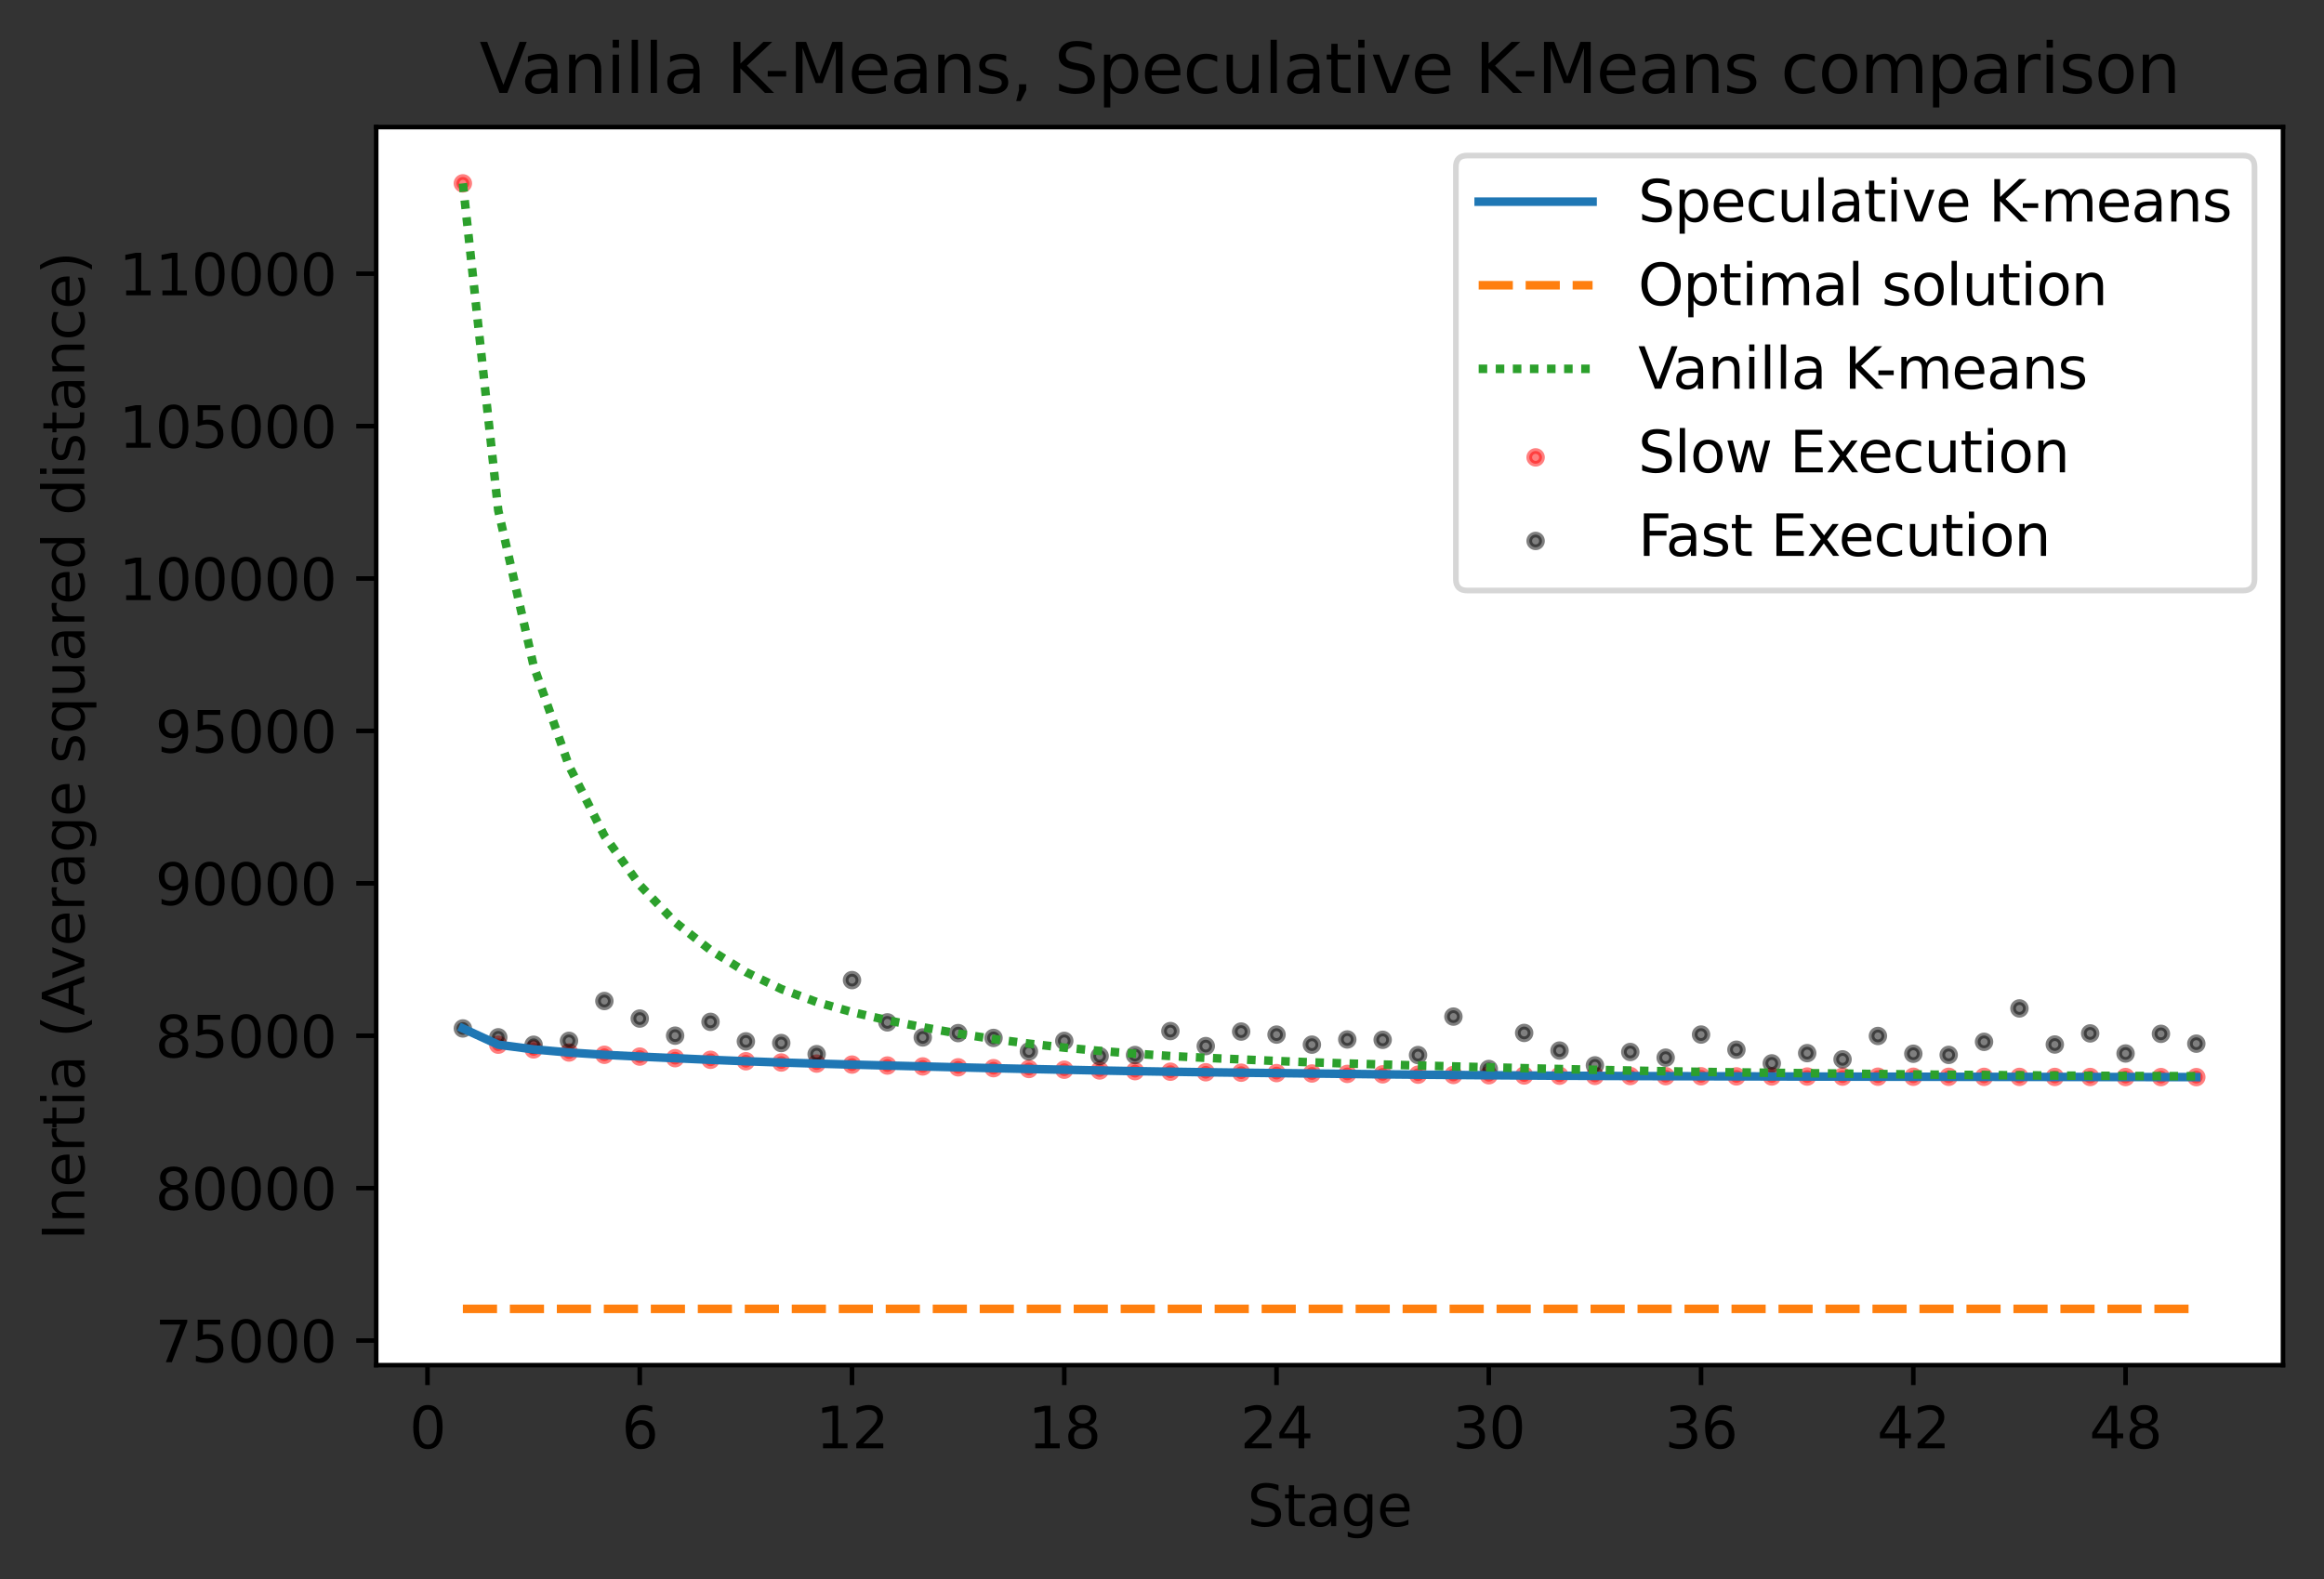 <?xml version="1.0" encoding="utf-8" standalone="no"?>
<!DOCTYPE svg PUBLIC "-//W3C//DTD SVG 1.1//EN"
  "http://www.w3.org/Graphics/SVG/1.1/DTD/svg11.dtd">
<svg xmlns:xlink="http://www.w3.org/1999/xlink" width="408.053pt" height="277.314pt" viewBox="0 0 408.053 277.314" xmlns="http://www.w3.org/2000/svg" version="1.1">
 <rect x="0" y="0" width="408.053" height="277.314" fill="#333333" stroke="none"/>
 <defs>
  <style type="text/css">*{stroke-linejoin: round; stroke-linecap: butt}</style>
 </defs>
 <g id="figure_1">
  <g id="patch_1">
   <path d="M 0 277.314 
L 408.053 277.314 
L 408.053 0 
L 0 0 
L 0 277.314 
z
" style="fill: none"/>
  </g>
  <g id="axes_1">
   <g id="patch_2">
    <path d="M 66.053 239.758 
L 400.853 239.758 
L 400.853 22.318 
L 66.053 22.318 
z
" style="fill: #ffffff"/>
   </g>
   <g id="PathCollection_1">
    <defs>
     <path id="maca2a55964" d="M 0 1.118 
C 0.297 1.118 0.581 1 0.791 0.791 
C 1 0.581 1.118 0.297 1.118 0 
C 1.118 -0.297 1 -0.581 0.791 -0.791 
C 0.581 -1 0.297 -1.118 0 -1.118 
C -0.297 -1.118 -0.581 -1 -0.791 -0.791 
C -1 -0.581 -1.118 -0.297 -1.118 0 
C -1.118 0.297 -1 0.581 -0.791 0.791 
C -0.581 1 -0.297 1.118 0 1.118 
z
" style="stroke: #ff0000; stroke-opacity: 0.5"/>
    </defs>
    <g clip-path="url(#p27641b1251)">
     <use xlink:href="#maca2a55964" x="81.271" y="32.202" style="fill: #ff0000; fill-opacity: 0.5; stroke: #ff0000; stroke-opacity: 0.5"/>
     <use xlink:href="#maca2a55964" x="87.483" y="183.476" style="fill: #ff0000; fill-opacity: 0.5; stroke: #ff0000; stroke-opacity: 0.5"/>
     <use xlink:href="#maca2a55964" x="93.694" y="184.298" style="fill: #ff0000; fill-opacity: 0.5; stroke: #ff0000; stroke-opacity: 0.5"/>
     <use xlink:href="#maca2a55964" x="99.906" y="184.845" style="fill: #ff0000; fill-opacity: 0.5; stroke: #ff0000; stroke-opacity: 0.5"/>
     <use xlink:href="#maca2a55964" x="106.117" y="185.25" style="fill: #ff0000; fill-opacity: 0.5; stroke: #ff0000; stroke-opacity: 0.5"/>
     <use xlink:href="#maca2a55964" x="112.329" y="185.566" style="fill: #ff0000; fill-opacity: 0.5; stroke: #ff0000; stroke-opacity: 0.5"/>
     <use xlink:href="#maca2a55964" x="118.54" y="185.845" style="fill: #ff0000; fill-opacity: 0.5; stroke: #ff0000; stroke-opacity: 0.5"/>
     <use xlink:href="#maca2a55964" x="124.752" y="186.128" style="fill: #ff0000; fill-opacity: 0.5; stroke: #ff0000; stroke-opacity: 0.5"/>
     <use xlink:href="#maca2a55964" x="130.963" y="186.381" style="fill: #ff0000; fill-opacity: 0.5; stroke: #ff0000; stroke-opacity: 0.5"/>
     <use xlink:href="#maca2a55964" x="137.175" y="186.602" style="fill: #ff0000; fill-opacity: 0.5; stroke: #ff0000; stroke-opacity: 0.5"/>
     <use xlink:href="#maca2a55964" x="143.386" y="186.793" style="fill: #ff0000; fill-opacity: 0.5; stroke: #ff0000; stroke-opacity: 0.5"/>
     <use xlink:href="#maca2a55964" x="149.598" y="186.969" style="fill: #ff0000; fill-opacity: 0.5; stroke: #ff0000; stroke-opacity: 0.5"/>
     <use xlink:href="#maca2a55964" x="155.809" y="187.133" style="fill: #ff0000; fill-opacity: 0.5; stroke: #ff0000; stroke-opacity: 0.5"/>
     <use xlink:href="#maca2a55964" x="162.021" y="187.292" style="fill: #ff0000; fill-opacity: 0.5; stroke: #ff0000; stroke-opacity: 0.5"/>
     <use xlink:href="#maca2a55964" x="168.232" y="187.448" style="fill: #ff0000; fill-opacity: 0.5; stroke: #ff0000; stroke-opacity: 0.5"/>
     <use xlink:href="#maca2a55964" x="174.444" y="187.599" style="fill: #ff0000; fill-opacity: 0.5; stroke: #ff0000; stroke-opacity: 0.5"/>
     <use xlink:href="#maca2a55964" x="180.655" y="187.741" style="fill: #ff0000; fill-opacity: 0.5; stroke: #ff0000; stroke-opacity: 0.5"/>
     <use xlink:href="#maca2a55964" x="186.867" y="187.871" style="fill: #ff0000; fill-opacity: 0.5; stroke: #ff0000; stroke-opacity: 0.5"/>
     <use xlink:href="#maca2a55964" x="193.078" y="188.004" style="fill: #ff0000; fill-opacity: 0.5; stroke: #ff0000; stroke-opacity: 0.5"/>
     <use xlink:href="#maca2a55964" x="199.29" y="188.121" style="fill: #ff0000; fill-opacity: 0.5; stroke: #ff0000; stroke-opacity: 0.5"/>
     <use xlink:href="#maca2a55964" x="205.501" y="188.22" style="fill: #ff0000; fill-opacity: 0.5; stroke: #ff0000; stroke-opacity: 0.5"/>
     <use xlink:href="#maca2a55964" x="211.713" y="188.315" style="fill: #ff0000; fill-opacity: 0.5; stroke: #ff0000; stroke-opacity: 0.5"/>
     <use xlink:href="#maca2a55964" x="217.924" y="188.391" style="fill: #ff0000; fill-opacity: 0.5; stroke: #ff0000; stroke-opacity: 0.5"/>
     <use xlink:href="#maca2a55964" x="224.136" y="188.462" style="fill: #ff0000; fill-opacity: 0.5; stroke: #ff0000; stroke-opacity: 0.5"/>
     <use xlink:href="#maca2a55964" x="230.347" y="188.532" style="fill: #ff0000; fill-opacity: 0.5; stroke: #ff0000; stroke-opacity: 0.5"/>
     <use xlink:href="#maca2a55964" x="236.559" y="188.605" style="fill: #ff0000; fill-opacity: 0.5; stroke: #ff0000; stroke-opacity: 0.5"/>
     <use xlink:href="#maca2a55964" x="242.77" y="188.679" style="fill: #ff0000; fill-opacity: 0.5; stroke: #ff0000; stroke-opacity: 0.5"/>
     <use xlink:href="#maca2a55964" x="248.982" y="188.74" style="fill: #ff0000; fill-opacity: 0.5; stroke: #ff0000; stroke-opacity: 0.5"/>
     <use xlink:href="#maca2a55964" x="255.193" y="188.793" style="fill: #ff0000; fill-opacity: 0.5; stroke: #ff0000; stroke-opacity: 0.5"/>
     <use xlink:href="#maca2a55964" x="261.405" y="188.84" style="fill: #ff0000; fill-opacity: 0.5; stroke: #ff0000; stroke-opacity: 0.5"/>
     <use xlink:href="#maca2a55964" x="267.616" y="188.881" style="fill: #ff0000; fill-opacity: 0.5; stroke: #ff0000; stroke-opacity: 0.5"/>
     <use xlink:href="#maca2a55964" x="273.828" y="188.924" style="fill: #ff0000; fill-opacity: 0.5; stroke: #ff0000; stroke-opacity: 0.5"/>
     <use xlink:href="#maca2a55964" x="280.039" y="188.955" style="fill: #ff0000; fill-opacity: 0.5; stroke: #ff0000; stroke-opacity: 0.5"/>
     <use xlink:href="#maca2a55964" x="286.251" y="188.981" style="fill: #ff0000; fill-opacity: 0.5; stroke: #ff0000; stroke-opacity: 0.5"/>
     <use xlink:href="#maca2a55964" x="292.462" y="189.003" style="fill: #ff0000; fill-opacity: 0.5; stroke: #ff0000; stroke-opacity: 0.5"/>
     <use xlink:href="#maca2a55964" x="298.674" y="189.021" style="fill: #ff0000; fill-opacity: 0.5; stroke: #ff0000; stroke-opacity: 0.5"/>
     <use xlink:href="#maca2a55964" x="304.885" y="189.039" style="fill: #ff0000; fill-opacity: 0.5; stroke: #ff0000; stroke-opacity: 0.5"/>
     <use xlink:href="#maca2a55964" x="311.097" y="189.054" style="fill: #ff0000; fill-opacity: 0.5; stroke: #ff0000; stroke-opacity: 0.5"/>
     <use xlink:href="#maca2a55964" x="317.308" y="189.068" style="fill: #ff0000; fill-opacity: 0.5; stroke: #ff0000; stroke-opacity: 0.5"/>
     <use xlink:href="#maca2a55964" x="323.52" y="189.082" style="fill: #ff0000; fill-opacity: 0.5; stroke: #ff0000; stroke-opacity: 0.5"/>
     <use xlink:href="#maca2a55964" x="329.731" y="189.096" style="fill: #ff0000; fill-opacity: 0.5; stroke: #ff0000; stroke-opacity: 0.5"/>
     <use xlink:href="#maca2a55964" x="335.943" y="189.106" style="fill: #ff0000; fill-opacity: 0.5; stroke: #ff0000; stroke-opacity: 0.5"/>
     <use xlink:href="#maca2a55964" x="342.154" y="189.115" style="fill: #ff0000; fill-opacity: 0.5; stroke: #ff0000; stroke-opacity: 0.5"/>
     <use xlink:href="#maca2a55964" x="348.366" y="189.123" style="fill: #ff0000; fill-opacity: 0.5; stroke: #ff0000; stroke-opacity: 0.5"/>
     <use xlink:href="#maca2a55964" x="354.577" y="189.131" style="fill: #ff0000; fill-opacity: 0.5; stroke: #ff0000; stroke-opacity: 0.5"/>
     <use xlink:href="#maca2a55964" x="360.789" y="189.138" style="fill: #ff0000; fill-opacity: 0.5; stroke: #ff0000; stroke-opacity: 0.5"/>
     <use xlink:href="#maca2a55964" x="367" y="189.146" style="fill: #ff0000; fill-opacity: 0.5; stroke: #ff0000; stroke-opacity: 0.5"/>
     <use xlink:href="#maca2a55964" x="373.212" y="189.153" style="fill: #ff0000; fill-opacity: 0.5; stroke: #ff0000; stroke-opacity: 0.5"/>
     <use xlink:href="#maca2a55964" x="379.423" y="189.162" style="fill: #ff0000; fill-opacity: 0.5; stroke: #ff0000; stroke-opacity: 0.5"/>
     <use xlink:href="#maca2a55964" x="385.635" y="189.169" style="fill: #ff0000; fill-opacity: 0.5; stroke: #ff0000; stroke-opacity: 0.5"/>
    </g>
   </g>
   <g id="PathCollection_2">
    <defs>
     <path id="m8afeeca1bf" d="M 0 1.118 
C 0.297 1.118 0.581 1 0.791 0.791 
C 1 0.581 1.118 0.297 1.118 0 
C 1.118 -0.297 1 -0.581 0.791 -0.791 
C 0.581 -1 0.297 -1.118 0 -1.118 
C -0.297 -1.118 -0.581 -1 -0.791 -0.791 
C -1 -0.581 -1.118 -0.297 -1.118 0 
C -1.118 0.297 -1 0.581 -0.791 0.791 
C -0.581 1 -0.297 1.118 0 1.118 
z
" style="stroke: #000000; stroke-opacity: 0.5"/>
    </defs>
    <g clip-path="url(#p27641b1251)">
     <use xlink:href="#m8afeeca1bf" x="81.271" y="180.621" style="fill-opacity: 0.5; stroke: #000000; stroke-opacity: 0.5"/>
     <use xlink:href="#m8afeeca1bf" x="87.483" y="182.177" style="fill-opacity: 0.5; stroke: #000000; stroke-opacity: 0.5"/>
     <use xlink:href="#m8afeeca1bf" x="93.694" y="183.488" style="fill-opacity: 0.5; stroke: #000000; stroke-opacity: 0.5"/>
     <use xlink:href="#m8afeeca1bf" x="99.906" y="182.801" style="fill-opacity: 0.5; stroke: #000000; stroke-opacity: 0.5"/>
     <use xlink:href="#m8afeeca1bf" x="106.117" y="175.804" style="fill-opacity: 0.5; stroke: #000000; stroke-opacity: 0.5"/>
     <use xlink:href="#m8afeeca1bf" x="112.329" y="178.887" style="fill-opacity: 0.5; stroke: #000000; stroke-opacity: 0.5"/>
     <use xlink:href="#m8afeeca1bf" x="118.54" y="181.887" style="fill-opacity: 0.5; stroke: #000000; stroke-opacity: 0.5"/>
     <use xlink:href="#m8afeeca1bf" x="124.752" y="179.464" style="fill-opacity: 0.5; stroke: #000000; stroke-opacity: 0.5"/>
     <use xlink:href="#m8afeeca1bf" x="130.963" y="182.891" style="fill-opacity: 0.5; stroke: #000000; stroke-opacity: 0.5"/>
     <use xlink:href="#m8afeeca1bf" x="137.175" y="183.185" style="fill-opacity: 0.5; stroke: #000000; stroke-opacity: 0.5"/>
     <use xlink:href="#m8afeeca1bf" x="143.386" y="185.138" style="fill-opacity: 0.5; stroke: #000000; stroke-opacity: 0.5"/>
     <use xlink:href="#m8afeeca1bf" x="149.598" y="172.132" style="fill-opacity: 0.5; stroke: #000000; stroke-opacity: 0.5"/>
     <use xlink:href="#m8afeeca1bf" x="155.809" y="179.553" style="fill-opacity: 0.5; stroke: #000000; stroke-opacity: 0.5"/>
     <use xlink:href="#m8afeeca1bf" x="162.021" y="182.198" style="fill-opacity: 0.5; stroke: #000000; stroke-opacity: 0.5"/>
     <use xlink:href="#m8afeeca1bf" x="168.232" y="181.44" style="fill-opacity: 0.5; stroke: #000000; stroke-opacity: 0.5"/>
     <use xlink:href="#m8afeeca1bf" x="174.444" y="182.286" style="fill-opacity: 0.5; stroke: #000000; stroke-opacity: 0.5"/>
     <use xlink:href="#m8afeeca1bf" x="180.655" y="184.658" style="fill-opacity: 0.5; stroke: #000000; stroke-opacity: 0.5"/>
     <use xlink:href="#m8afeeca1bf" x="186.867" y="182.809" style="fill-opacity: 0.5; stroke: #000000; stroke-opacity: 0.5"/>
     <use xlink:href="#m8afeeca1bf" x="193.078" y="185.486" style="fill-opacity: 0.5; stroke: #000000; stroke-opacity: 0.5"/>
     <use xlink:href="#m8afeeca1bf" x="199.29" y="185.293" style="fill-opacity: 0.5; stroke: #000000; stroke-opacity: 0.5"/>
     <use xlink:href="#m8afeeca1bf" x="205.501" y="181.083" style="fill-opacity: 0.5; stroke: #000000; stroke-opacity: 0.5"/>
     <use xlink:href="#m8afeeca1bf" x="211.713" y="183.72" style="fill-opacity: 0.5; stroke: #000000; stroke-opacity: 0.5"/>
     <use xlink:href="#m8afeeca1bf" x="217.924" y="181.171" style="fill-opacity: 0.5; stroke: #000000; stroke-opacity: 0.5"/>
     <use xlink:href="#m8afeeca1bf" x="224.136" y="181.702" style="fill-opacity: 0.5; stroke: #000000; stroke-opacity: 0.5"/>
     <use xlink:href="#m8afeeca1bf" x="230.347" y="183.468" style="fill-opacity: 0.5; stroke: #000000; stroke-opacity: 0.5"/>
     <use xlink:href="#m8afeeca1bf" x="236.559" y="182.555" style="fill-opacity: 0.5; stroke: #000000; stroke-opacity: 0.5"/>
     <use xlink:href="#m8afeeca1bf" x="242.77" y="182.619" style="fill-opacity: 0.5; stroke: #000000; stroke-opacity: 0.5"/>
     <use xlink:href="#m8afeeca1bf" x="248.982" y="185.298" style="fill-opacity: 0.5; stroke: #000000; stroke-opacity: 0.5"/>
     <use xlink:href="#m8afeeca1bf" x="255.193" y="178.542" style="fill-opacity: 0.5; stroke: #000000; stroke-opacity: 0.5"/>
     <use xlink:href="#m8afeeca1bf" x="261.405" y="187.742" style="fill-opacity: 0.5; stroke: #000000; stroke-opacity: 0.5"/>
     <use xlink:href="#m8afeeca1bf" x="267.616" y="181.41" style="fill-opacity: 0.5; stroke: #000000; stroke-opacity: 0.5"/>
     <use xlink:href="#m8afeeca1bf" x="273.828" y="184.506" style="fill-opacity: 0.5; stroke: #000000; stroke-opacity: 0.5"/>
     <use xlink:href="#m8afeeca1bf" x="280.039" y="187.107" style="fill-opacity: 0.5; stroke: #000000; stroke-opacity: 0.5"/>
     <use xlink:href="#m8afeeca1bf" x="286.251" y="184.756" style="fill-opacity: 0.5; stroke: #000000; stroke-opacity: 0.5"/>
     <use xlink:href="#m8afeeca1bf" x="292.462" y="185.753" style="fill-opacity: 0.5; stroke: #000000; stroke-opacity: 0.5"/>
     <use xlink:href="#m8afeeca1bf" x="298.674" y="181.695" style="fill-opacity: 0.5; stroke: #000000; stroke-opacity: 0.5"/>
     <use xlink:href="#m8afeeca1bf" x="304.885" y="184.354" style="fill-opacity: 0.5; stroke: #000000; stroke-opacity: 0.5"/>
     <use xlink:href="#m8afeeca1bf" x="311.097" y="186.756" style="fill-opacity: 0.5; stroke: #000000; stroke-opacity: 0.5"/>
     <use xlink:href="#m8afeeca1bf" x="317.308" y="184.957" style="fill-opacity: 0.5; stroke: #000000; stroke-opacity: 0.5"/>
     <use xlink:href="#m8afeeca1bf" x="323.52" y="186.05" style="fill-opacity: 0.5; stroke: #000000; stroke-opacity: 0.5"/>
     <use xlink:href="#m8afeeca1bf" x="329.731" y="181.943" style="fill-opacity: 0.5; stroke: #000000; stroke-opacity: 0.5"/>
     <use xlink:href="#m8afeeca1bf" x="335.943" y="185.065" style="fill-opacity: 0.5; stroke: #000000; stroke-opacity: 0.5"/>
     <use xlink:href="#m8afeeca1bf" x="342.154" y="185.266" style="fill-opacity: 0.5; stroke: #000000; stroke-opacity: 0.5"/>
     <use xlink:href="#m8afeeca1bf" x="348.366" y="182.974" style="fill-opacity: 0.5; stroke: #000000; stroke-opacity: 0.5"/>
     <use xlink:href="#m8afeeca1bf" x="354.577" y="177.103" style="fill-opacity: 0.5; stroke: #000000; stroke-opacity: 0.5"/>
     <use xlink:href="#m8afeeca1bf" x="360.789" y="183.444" style="fill-opacity: 0.5; stroke: #000000; stroke-opacity: 0.5"/>
     <use xlink:href="#m8afeeca1bf" x="367" y="181.493" style="fill-opacity: 0.5; stroke: #000000; stroke-opacity: 0.5"/>
     <use xlink:href="#m8afeeca1bf" x="373.212" y="185.02" style="fill-opacity: 0.5; stroke: #000000; stroke-opacity: 0.5"/>
     <use xlink:href="#m8afeeca1bf" x="379.423" y="181.567" style="fill-opacity: 0.5; stroke: #000000; stroke-opacity: 0.5"/>
     <use xlink:href="#m8afeeca1bf" x="385.635" y="183.296" style="fill-opacity: 0.5; stroke: #000000; stroke-opacity: 0.5"/>
    </g>
   </g>
   <g id="matplotlib.axis_1">
    <g id="xtick_1">
     <g id="line2d_1">
      <defs>
       <path id="mbffbbb36a2" d="M 0 0 
L 0 3.5 
" style="stroke: #000000; stroke-width: 0.8"/>
      </defs>
      <g>
       <use xlink:href="#mbffbbb36a2" x="75.06" y="239.758" style="stroke: #000000; stroke-width: 0.8"/>
      </g>
     </g>
     <g id="text_1">
      <!-- 0 -->
      <g transform="translate(71.879 254.357)scale(0.1 -0.1)">
       <defs>
        <path id="DejaVuSans-30" d="M 2034 4250 
Q 1547 4250 1301 3770 
Q 1056 3291 1056 2328 
Q 1056 1369 1301 889 
Q 1547 409 2034 409 
Q 2525 409 2770 889 
Q 3016 1369 3016 2328 
Q 3016 3291 2770 3770 
Q 2525 4250 2034 4250 
z
M 2034 4750 
Q 2819 4750 3233 4129 
Q 3647 3509 3647 2328 
Q 3647 1150 3233 529 
Q 2819 -91 2034 -91 
Q 1250 -91 836 529 
Q 422 1150 422 2328 
Q 422 3509 836 4129 
Q 1250 4750 2034 4750 
z
" transform="scale(0.016)"/>
       </defs>
       <use xlink:href="#DejaVuSans-30"/>
      </g>
     </g>
    </g>
    <g id="xtick_2">
     <g id="line2d_2">
      <g>
       <use xlink:href="#mbffbbb36a2" x="112.329" y="239.758" style="stroke: #000000; stroke-width: 0.8"/>
      </g>
     </g>
     <g id="text_2">
      <!-- 6 -->
      <g transform="translate(109.148 254.357)scale(0.1 -0.1)">
       <defs>
        <path id="DejaVuSans-36" d="M 2113 2584 
Q 1688 2584 1439 2293 
Q 1191 2003 1191 1497 
Q 1191 994 1439 701 
Q 1688 409 2113 409 
Q 2538 409 2786 701 
Q 3034 994 3034 1497 
Q 3034 2003 2786 2293 
Q 2538 2584 2113 2584 
z
M 3366 4563 
L 3366 3988 
Q 3128 4100 2886 4159 
Q 2644 4219 2406 4219 
Q 1781 4219 1451 3797 
Q 1122 3375 1075 2522 
Q 1259 2794 1537 2939 
Q 1816 3084 2150 3084 
Q 2853 3084 3261 2657 
Q 3669 2231 3669 1497 
Q 3669 778 3244 343 
Q 2819 -91 2113 -91 
Q 1303 -91 875 529 
Q 447 1150 447 2328 
Q 447 3434 972 4092 
Q 1497 4750 2381 4750 
Q 2619 4750 2861 4703 
Q 3103 4656 3366 4563 
z
" transform="scale(0.016)"/>
       </defs>
       <use xlink:href="#DejaVuSans-36"/>
      </g>
     </g>
    </g>
    <g id="xtick_3">
     <g id="line2d_3">
      <g>
       <use xlink:href="#mbffbbb36a2" x="149.598" y="239.758" style="stroke: #000000; stroke-width: 0.8"/>
      </g>
     </g>
     <g id="text_3">
      <!-- 12 -->
      <g transform="translate(143.235 254.357)scale(0.1 -0.1)">
       <defs>
        <path id="DejaVuSans-31" d="M 794 531 
L 1825 531 
L 1825 4091 
L 703 3866 
L 703 4441 
L 1819 4666 
L 2450 4666 
L 2450 531 
L 3481 531 
L 3481 0 
L 794 0 
L 794 531 
z
" transform="scale(0.016)"/>
        <path id="DejaVuSans-32" d="M 1228 531 
L 3431 531 
L 3431 0 
L 469 0 
L 469 531 
Q 828 903 1448 1529 
Q 2069 2156 2228 2338 
Q 2531 2678 2651 2914 
Q 2772 3150 2772 3378 
Q 2772 3750 2511 3984 
Q 2250 4219 1831 4219 
Q 1534 4219 1204 4116 
Q 875 4013 500 3803 
L 500 4441 
Q 881 4594 1212 4672 
Q 1544 4750 1819 4750 
Q 2544 4750 2975 4387 
Q 3406 4025 3406 3419 
Q 3406 3131 3298 2873 
Q 3191 2616 2906 2266 
Q 2828 2175 2409 1742 
Q 1991 1309 1228 531 
z
" transform="scale(0.016)"/>
       </defs>
       <use xlink:href="#DejaVuSans-31"/>
       <use xlink:href="#DejaVuSans-32" x="63.623"/>
      </g>
     </g>
    </g>
    <g id="xtick_4">
     <g id="line2d_4">
      <g>
       <use xlink:href="#mbffbbb36a2" x="186.867" y="239.758" style="stroke: #000000; stroke-width: 0.8"/>
      </g>
     </g>
     <g id="text_4">
      <!-- 18 -->
      <g transform="translate(180.504 254.357)scale(0.1 -0.1)">
       <defs>
        <path id="DejaVuSans-38" d="M 2034 2216 
Q 1584 2216 1326 1975 
Q 1069 1734 1069 1313 
Q 1069 891 1326 650 
Q 1584 409 2034 409 
Q 2484 409 2743 651 
Q 3003 894 3003 1313 
Q 3003 1734 2745 1975 
Q 2488 2216 2034 2216 
z
M 1403 2484 
Q 997 2584 770 2862 
Q 544 3141 544 3541 
Q 544 4100 942 4425 
Q 1341 4750 2034 4750 
Q 2731 4750 3128 4425 
Q 3525 4100 3525 3541 
Q 3525 3141 3298 2862 
Q 3072 2584 2669 2484 
Q 3125 2378 3379 2068 
Q 3634 1759 3634 1313 
Q 3634 634 3220 271 
Q 2806 -91 2034 -91 
Q 1263 -91 848 271 
Q 434 634 434 1313 
Q 434 1759 690 2068 
Q 947 2378 1403 2484 
z
M 1172 3481 
Q 1172 3119 1398 2916 
Q 1625 2713 2034 2713 
Q 2441 2713 2670 2916 
Q 2900 3119 2900 3481 
Q 2900 3844 2670 4047 
Q 2441 4250 2034 4250 
Q 1625 4250 1398 4047 
Q 1172 3844 1172 3481 
z
" transform="scale(0.016)"/>
       </defs>
       <use xlink:href="#DejaVuSans-31"/>
       <use xlink:href="#DejaVuSans-38" x="63.623"/>
      </g>
     </g>
    </g>
    <g id="xtick_5">
     <g id="line2d_5">
      <g>
       <use xlink:href="#mbffbbb36a2" x="224.136" y="239.758" style="stroke: #000000; stroke-width: 0.8"/>
      </g>
     </g>
     <g id="text_5">
      <!-- 24 -->
      <g transform="translate(217.773 254.357)scale(0.1 -0.1)">
       <defs>
        <path id="DejaVuSans-34" d="M 2419 4116 
L 825 1625 
L 2419 1625 
L 2419 4116 
z
M 2253 4666 
L 3047 4666 
L 3047 1625 
L 3713 1625 
L 3713 1100 
L 3047 1100 
L 3047 0 
L 2419 0 
L 2419 1100 
L 313 1100 
L 313 1709 
L 2253 4666 
z
" transform="scale(0.016)"/>
       </defs>
       <use xlink:href="#DejaVuSans-32"/>
       <use xlink:href="#DejaVuSans-34" x="63.623"/>
      </g>
     </g>
    </g>
    <g id="xtick_6">
     <g id="line2d_6">
      <g>
       <use xlink:href="#mbffbbb36a2" x="261.405" y="239.758" style="stroke: #000000; stroke-width: 0.8"/>
      </g>
     </g>
     <g id="text_6">
      <!-- 30 -->
      <g transform="translate(255.042 254.357)scale(0.1 -0.1)">
       <defs>
        <path id="DejaVuSans-33" d="M 2597 2516 
Q 3050 2419 3304 2112 
Q 3559 1806 3559 1356 
Q 3559 666 3084 287 
Q 2609 -91 1734 -91 
Q 1441 -91 1130 -33 
Q 819 25 488 141 
L 488 750 
Q 750 597 1062 519 
Q 1375 441 1716 441 
Q 2309 441 2620 675 
Q 2931 909 2931 1356 
Q 2931 1769 2642 2001 
Q 2353 2234 1838 2234 
L 1294 2234 
L 1294 2753 
L 1863 2753 
Q 2328 2753 2575 2939 
Q 2822 3125 2822 3475 
Q 2822 3834 2567 4026 
Q 2313 4219 1838 4219 
Q 1578 4219 1281 4162 
Q 984 4106 628 3988 
L 628 4550 
Q 988 4650 1302 4700 
Q 1616 4750 1894 4750 
Q 2613 4750 3031 4423 
Q 3450 4097 3450 3541 
Q 3450 3153 3228 2886 
Q 3006 2619 2597 2516 
z
" transform="scale(0.016)"/>
       </defs>
       <use xlink:href="#DejaVuSans-33"/>
       <use xlink:href="#DejaVuSans-30" x="63.623"/>
      </g>
     </g>
    </g>
    <g id="xtick_7">
     <g id="line2d_7">
      <g>
       <use xlink:href="#mbffbbb36a2" x="298.674" y="239.758" style="stroke: #000000; stroke-width: 0.8"/>
      </g>
     </g>
     <g id="text_7">
      <!-- 36 -->
      <g transform="translate(292.311 254.357)scale(0.1 -0.1)">
       <use xlink:href="#DejaVuSans-33"/>
       <use xlink:href="#DejaVuSans-36" x="63.623"/>
      </g>
     </g>
    </g>
    <g id="xtick_8">
     <g id="line2d_8">
      <g>
       <use xlink:href="#mbffbbb36a2" x="335.943" y="239.758" style="stroke: #000000; stroke-width: 0.8"/>
      </g>
     </g>
     <g id="text_8">
      <!-- 42 -->
      <g transform="translate(329.58 254.357)scale(0.1 -0.1)">
       <use xlink:href="#DejaVuSans-34"/>
       <use xlink:href="#DejaVuSans-32" x="63.623"/>
      </g>
     </g>
    </g>
    <g id="xtick_9">
     <g id="line2d_9">
      <g>
       <use xlink:href="#mbffbbb36a2" x="373.212" y="239.758" style="stroke: #000000; stroke-width: 0.8"/>
      </g>
     </g>
     <g id="text_9">
      <!-- 48 -->
      <g transform="translate(366.849 254.357)scale(0.1 -0.1)">
       <use xlink:href="#DejaVuSans-34"/>
       <use xlink:href="#DejaVuSans-38" x="63.623"/>
      </g>
     </g>
    </g>
    <g id="text_10">
     <!-- Stage -->
     <g transform="translate(219.004 268.035)scale(0.1 -0.1)">
      <defs>
       <path id="DejaVuSans-53" d="M 3425 4513 
L 3425 3897 
Q 3066 4069 2747 4153 
Q 2428 4238 2131 4238 
Q 1616 4238 1336 4038 
Q 1056 3838 1056 3469 
Q 1056 3159 1242 3001 
Q 1428 2844 1947 2747 
L 2328 2669 
Q 3034 2534 3370 2195 
Q 3706 1856 3706 1288 
Q 3706 609 3251 259 
Q 2797 -91 1919 -91 
Q 1588 -91 1214 -16 
Q 841 59 441 206 
L 441 856 
Q 825 641 1194 531 
Q 1563 422 1919 422 
Q 2459 422 2753 634 
Q 3047 847 3047 1241 
Q 3047 1584 2836 1778 
Q 2625 1972 2144 2069 
L 1759 2144 
Q 1053 2284 737 2584 
Q 422 2884 422 3419 
Q 422 4038 858 4394 
Q 1294 4750 2059 4750 
Q 2388 4750 2728 4690 
Q 3069 4631 3425 4513 
z
" transform="scale(0.016)"/>
       <path id="DejaVuSans-74" d="M 1172 4494 
L 1172 3500 
L 2356 3500 
L 2356 3053 
L 1172 3053 
L 1172 1153 
Q 1172 725 1289 603 
Q 1406 481 1766 481 
L 2356 481 
L 2356 0 
L 1766 0 
Q 1100 0 847 248 
Q 594 497 594 1153 
L 594 3053 
L 172 3053 
L 172 3500 
L 594 3500 
L 594 4494 
L 1172 4494 
z
" transform="scale(0.016)"/>
       <path id="DejaVuSans-61" d="M 2194 1759 
Q 1497 1759 1228 1600 
Q 959 1441 959 1056 
Q 959 750 1161 570 
Q 1363 391 1709 391 
Q 2188 391 2477 730 
Q 2766 1069 2766 1631 
L 2766 1759 
L 2194 1759 
z
M 3341 1997 
L 3341 0 
L 2766 0 
L 2766 531 
Q 2569 213 2275 61 
Q 1981 -91 1556 -91 
Q 1019 -91 701 211 
Q 384 513 384 1019 
Q 384 1609 779 1909 
Q 1175 2209 1959 2209 
L 2766 2209 
L 2766 2266 
Q 2766 2663 2505 2880 
Q 2244 3097 1772 3097 
Q 1472 3097 1187 3025 
Q 903 2953 641 2809 
L 641 3341 
Q 956 3463 1253 3523 
Q 1550 3584 1831 3584 
Q 2591 3584 2966 3190 
Q 3341 2797 3341 1997 
z
" transform="scale(0.016)"/>
       <path id="DejaVuSans-67" d="M 2906 1791 
Q 2906 2416 2648 2759 
Q 2391 3103 1925 3103 
Q 1463 3103 1205 2759 
Q 947 2416 947 1791 
Q 947 1169 1205 825 
Q 1463 481 1925 481 
Q 2391 481 2648 825 
Q 2906 1169 2906 1791 
z
M 3481 434 
Q 3481 -459 3084 -895 
Q 2688 -1331 1869 -1331 
Q 1566 -1331 1297 -1286 
Q 1028 -1241 775 -1147 
L 775 -588 
Q 1028 -725 1275 -790 
Q 1522 -856 1778 -856 
Q 2344 -856 2625 -561 
Q 2906 -266 2906 331 
L 2906 616 
Q 2728 306 2450 153 
Q 2172 0 1784 0 
Q 1141 0 747 490 
Q 353 981 353 1791 
Q 353 2603 747 3093 
Q 1141 3584 1784 3584 
Q 2172 3584 2450 3431 
Q 2728 3278 2906 2969 
L 2906 3500 
L 3481 3500 
L 3481 434 
z
" transform="scale(0.016)"/>
       <path id="DejaVuSans-65" d="M 3597 1894 
L 3597 1613 
L 953 1613 
Q 991 1019 1311 708 
Q 1631 397 2203 397 
Q 2534 397 2845 478 
Q 3156 559 3463 722 
L 3463 178 
Q 3153 47 2828 -22 
Q 2503 -91 2169 -91 
Q 1331 -91 842 396 
Q 353 884 353 1716 
Q 353 2575 817 3079 
Q 1281 3584 2069 3584 
Q 2775 3584 3186 3129 
Q 3597 2675 3597 1894 
z
M 3022 2063 
Q 3016 2534 2758 2815 
Q 2500 3097 2075 3097 
Q 1594 3097 1305 2825 
Q 1016 2553 972 2059 
L 3022 2063 
z
" transform="scale(0.016)"/>
      </defs>
      <use xlink:href="#DejaVuSans-53"/>
      <use xlink:href="#DejaVuSans-74" x="63.477"/>
      <use xlink:href="#DejaVuSans-61" x="102.686"/>
      <use xlink:href="#DejaVuSans-67" x="163.965"/>
      <use xlink:href="#DejaVuSans-65" x="227.441"/>
     </g>
    </g>
   </g>
   <g id="matplotlib.axis_2">
    <g id="ytick_1">
     <g id="line2d_10">
      <defs>
       <path id="m36f7a87e9d" d="M 0 0 
L -3.5 0 
" style="stroke: #000000; stroke-width: 0.8"/>
      </defs>
      <g>
       <use xlink:href="#m36f7a87e9d" x="66.053" y="235.438" style="stroke: #000000; stroke-width: 0.8"/>
      </g>
     </g>
     <g id="text_11">
      <!-- 75000 -->
      <g transform="translate(27.241 239.237)scale(0.1 -0.1)">
       <defs>
        <path id="DejaVuSans-37" d="M 525 4666 
L 3525 4666 
L 3525 4397 
L 1831 0 
L 1172 0 
L 2766 4134 
L 525 4134 
L 525 4666 
z
" transform="scale(0.016)"/>
        <path id="DejaVuSans-35" d="M 691 4666 
L 3169 4666 
L 3169 4134 
L 1269 4134 
L 1269 2991 
Q 1406 3038 1543 3061 
Q 1681 3084 1819 3084 
Q 2600 3084 3056 2656 
Q 3513 2228 3513 1497 
Q 3513 744 3044 326 
Q 2575 -91 1722 -91 
Q 1428 -91 1123 -41 
Q 819 9 494 109 
L 494 744 
Q 775 591 1075 516 
Q 1375 441 1709 441 
Q 2250 441 2565 725 
Q 2881 1009 2881 1497 
Q 2881 1984 2565 2268 
Q 2250 2553 1709 2553 
Q 1456 2553 1204 2497 
Q 953 2441 691 2322 
L 691 4666 
z
" transform="scale(0.016)"/>
       </defs>
       <use xlink:href="#DejaVuSans-37"/>
       <use xlink:href="#DejaVuSans-35" x="63.623"/>
       <use xlink:href="#DejaVuSans-30" x="127.246"/>
       <use xlink:href="#DejaVuSans-30" x="190.869"/>
       <use xlink:href="#DejaVuSans-30" x="254.492"/>
      </g>
     </g>
    </g>
    <g id="ytick_2">
     <g id="line2d_11">
      <g>
       <use xlink:href="#m36f7a87e9d" x="66.053" y="208.67" style="stroke: #000000; stroke-width: 0.8"/>
      </g>
     </g>
     <g id="text_12">
      <!-- 80000 -->
      <g transform="translate(27.241 212.47)scale(0.1 -0.1)">
       <use xlink:href="#DejaVuSans-38"/>
       <use xlink:href="#DejaVuSans-30" x="63.623"/>
       <use xlink:href="#DejaVuSans-30" x="127.246"/>
       <use xlink:href="#DejaVuSans-30" x="190.869"/>
       <use xlink:href="#DejaVuSans-30" x="254.492"/>
      </g>
     </g>
    </g>
    <g id="ytick_3">
     <g id="line2d_12">
      <g>
       <use xlink:href="#m36f7a87e9d" x="66.053" y="181.903" style="stroke: #000000; stroke-width: 0.8"/>
      </g>
     </g>
     <g id="text_13">
      <!-- 85000 -->
      <g transform="translate(27.241 185.702)scale(0.1 -0.1)">
       <use xlink:href="#DejaVuSans-38"/>
       <use xlink:href="#DejaVuSans-35" x="63.623"/>
       <use xlink:href="#DejaVuSans-30" x="127.246"/>
       <use xlink:href="#DejaVuSans-30" x="190.869"/>
       <use xlink:href="#DejaVuSans-30" x="254.492"/>
      </g>
     </g>
    </g>
    <g id="ytick_4">
     <g id="line2d_13">
      <g>
       <use xlink:href="#m36f7a87e9d" x="66.053" y="155.136" style="stroke: #000000; stroke-width: 0.8"/>
      </g>
     </g>
     <g id="text_14">
      <!-- 90000 -->
      <g transform="translate(27.241 158.935)scale(0.1 -0.1)">
       <defs>
        <path id="DejaVuSans-39" d="M 703 97 
L 703 672 
Q 941 559 1184 500 
Q 1428 441 1663 441 
Q 2288 441 2617 861 
Q 2947 1281 2994 2138 
Q 2813 1869 2534 1725 
Q 2256 1581 1919 1581 
Q 1219 1581 811 2004 
Q 403 2428 403 3163 
Q 403 3881 828 4315 
Q 1253 4750 1959 4750 
Q 2769 4750 3195 4129 
Q 3622 3509 3622 2328 
Q 3622 1225 3098 567 
Q 2575 -91 1691 -91 
Q 1453 -91 1209 -44 
Q 966 3 703 97 
z
M 1959 2075 
Q 2384 2075 2632 2365 
Q 2881 2656 2881 3163 
Q 2881 3666 2632 3958 
Q 2384 4250 1959 4250 
Q 1534 4250 1286 3958 
Q 1038 3666 1038 3163 
Q 1038 2656 1286 2365 
Q 1534 2075 1959 2075 
z
" transform="scale(0.016)"/>
       </defs>
       <use xlink:href="#DejaVuSans-39"/>
       <use xlink:href="#DejaVuSans-30" x="63.623"/>
       <use xlink:href="#DejaVuSans-30" x="127.246"/>
       <use xlink:href="#DejaVuSans-30" x="190.869"/>
       <use xlink:href="#DejaVuSans-30" x="254.492"/>
      </g>
     </g>
    </g>
    <g id="ytick_5">
     <g id="line2d_14">
      <g>
       <use xlink:href="#m36f7a87e9d" x="66.053" y="128.369" style="stroke: #000000; stroke-width: 0.8"/>
      </g>
     </g>
     <g id="text_15">
      <!-- 95000 -->
      <g transform="translate(27.241 132.168)scale(0.1 -0.1)">
       <use xlink:href="#DejaVuSans-39"/>
       <use xlink:href="#DejaVuSans-35" x="63.623"/>
       <use xlink:href="#DejaVuSans-30" x="127.246"/>
       <use xlink:href="#DejaVuSans-30" x="190.869"/>
       <use xlink:href="#DejaVuSans-30" x="254.492"/>
      </g>
     </g>
    </g>
    <g id="ytick_6">
     <g id="line2d_15">
      <g>
       <use xlink:href="#m36f7a87e9d" x="66.053" y="101.601" style="stroke: #000000; stroke-width: 0.8"/>
      </g>
     </g>
     <g id="text_16">
      <!-- 100000 -->
      <g transform="translate(20.878 105.401)scale(0.1 -0.1)">
       <use xlink:href="#DejaVuSans-31"/>
       <use xlink:href="#DejaVuSans-30" x="63.623"/>
       <use xlink:href="#DejaVuSans-30" x="127.246"/>
       <use xlink:href="#DejaVuSans-30" x="190.869"/>
       <use xlink:href="#DejaVuSans-30" x="254.492"/>
       <use xlink:href="#DejaVuSans-30" x="318.115"/>
      </g>
     </g>
    </g>
    <g id="ytick_7">
     <g id="line2d_16">
      <g>
       <use xlink:href="#m36f7a87e9d" x="66.053" y="74.834" style="stroke: #000000; stroke-width: 0.8"/>
      </g>
     </g>
     <g id="text_17">
      <!-- 105000 -->
      <g transform="translate(20.878 78.633)scale(0.1 -0.1)">
       <use xlink:href="#DejaVuSans-31"/>
       <use xlink:href="#DejaVuSans-30" x="63.623"/>
       <use xlink:href="#DejaVuSans-35" x="127.246"/>
       <use xlink:href="#DejaVuSans-30" x="190.869"/>
       <use xlink:href="#DejaVuSans-30" x="254.492"/>
       <use xlink:href="#DejaVuSans-30" x="318.115"/>
      </g>
     </g>
    </g>
    <g id="ytick_8">
     <g id="line2d_17">
      <g>
       <use xlink:href="#m36f7a87e9d" x="66.053" y="48.067" style="stroke: #000000; stroke-width: 0.8"/>
      </g>
     </g>
     <g id="text_18">
      <!-- 110000 -->
      <g transform="translate(20.878 51.866)scale(0.1 -0.1)">
       <use xlink:href="#DejaVuSans-31"/>
       <use xlink:href="#DejaVuSans-31" x="63.623"/>
       <use xlink:href="#DejaVuSans-30" x="127.246"/>
       <use xlink:href="#DejaVuSans-30" x="190.869"/>
       <use xlink:href="#DejaVuSans-30" x="254.492"/>
       <use xlink:href="#DejaVuSans-30" x="318.115"/>
      </g>
     </g>
    </g>
    <g id="text_19">
     <!-- Inertia (Average squared distance) -->
     <g transform="translate(14.798 217.821)rotate(-90)scale(0.1 -0.1)">
      <defs>
       <path id="DejaVuSans-49" d="M 628 4666 
L 1259 4666 
L 1259 0 
L 628 0 
L 628 4666 
z
" transform="scale(0.016)"/>
       <path id="DejaVuSans-6e" d="M 3513 2113 
L 3513 0 
L 2938 0 
L 2938 2094 
Q 2938 2591 2744 2837 
Q 2550 3084 2163 3084 
Q 1697 3084 1428 2787 
Q 1159 2491 1159 1978 
L 1159 0 
L 581 0 
L 581 3500 
L 1159 3500 
L 1159 2956 
Q 1366 3272 1645 3428 
Q 1925 3584 2291 3584 
Q 2894 3584 3203 3211 
Q 3513 2838 3513 2113 
z
" transform="scale(0.016)"/>
       <path id="DejaVuSans-72" d="M 2631 2963 
Q 2534 3019 2420 3045 
Q 2306 3072 2169 3072 
Q 1681 3072 1420 2755 
Q 1159 2438 1159 1844 
L 1159 0 
L 581 0 
L 581 3500 
L 1159 3500 
L 1159 2956 
Q 1341 3275 1631 3429 
Q 1922 3584 2338 3584 
Q 2397 3584 2469 3576 
Q 2541 3569 2628 3553 
L 2631 2963 
z
" transform="scale(0.016)"/>
       <path id="DejaVuSans-69" d="M 603 3500 
L 1178 3500 
L 1178 0 
L 603 0 
L 603 3500 
z
M 603 4863 
L 1178 4863 
L 1178 4134 
L 603 4134 
L 603 4863 
z
" transform="scale(0.016)"/>
       <path id="DejaVuSans-20" transform="scale(0.016)"/>
       <path id="DejaVuSans-28" d="M 1984 4856 
Q 1566 4138 1362 3434 
Q 1159 2731 1159 2009 
Q 1159 1288 1364 580 
Q 1569 -128 1984 -844 
L 1484 -844 
Q 1016 -109 783 600 
Q 550 1309 550 2009 
Q 550 2706 781 3412 
Q 1013 4119 1484 4856 
L 1984 4856 
z
" transform="scale(0.016)"/>
       <path id="DejaVuSans-41" d="M 2188 4044 
L 1331 1722 
L 3047 1722 
L 2188 4044 
z
M 1831 4666 
L 2547 4666 
L 4325 0 
L 3669 0 
L 3244 1197 
L 1141 1197 
L 716 0 
L 50 0 
L 1831 4666 
z
" transform="scale(0.016)"/>
       <path id="DejaVuSans-76" d="M 191 3500 
L 800 3500 
L 1894 563 
L 2988 3500 
L 3597 3500 
L 2284 0 
L 1503 0 
L 191 3500 
z
" transform="scale(0.016)"/>
       <path id="DejaVuSans-73" d="M 2834 3397 
L 2834 2853 
Q 2591 2978 2328 3040 
Q 2066 3103 1784 3103 
Q 1356 3103 1142 2972 
Q 928 2841 928 2578 
Q 928 2378 1081 2264 
Q 1234 2150 1697 2047 
L 1894 2003 
Q 2506 1872 2764 1633 
Q 3022 1394 3022 966 
Q 3022 478 2636 193 
Q 2250 -91 1575 -91 
Q 1294 -91 989 -36 
Q 684 19 347 128 
L 347 722 
Q 666 556 975 473 
Q 1284 391 1588 391 
Q 1994 391 2212 530 
Q 2431 669 2431 922 
Q 2431 1156 2273 1281 
Q 2116 1406 1581 1522 
L 1381 1569 
Q 847 1681 609 1914 
Q 372 2147 372 2553 
Q 372 3047 722 3315 
Q 1072 3584 1716 3584 
Q 2034 3584 2315 3537 
Q 2597 3491 2834 3397 
z
" transform="scale(0.016)"/>
       <path id="DejaVuSans-71" d="M 947 1747 
Q 947 1113 1208 752 
Q 1469 391 1925 391 
Q 2381 391 2643 752 
Q 2906 1113 2906 1747 
Q 2906 2381 2643 2742 
Q 2381 3103 1925 3103 
Q 1469 3103 1208 2742 
Q 947 2381 947 1747 
z
M 2906 525 
Q 2725 213 2448 61 
Q 2172 -91 1784 -91 
Q 1150 -91 751 415 
Q 353 922 353 1747 
Q 353 2572 751 3078 
Q 1150 3584 1784 3584 
Q 2172 3584 2448 3432 
Q 2725 3281 2906 2969 
L 2906 3500 
L 3481 3500 
L 3481 -1331 
L 2906 -1331 
L 2906 525 
z
" transform="scale(0.016)"/>
       <path id="DejaVuSans-75" d="M 544 1381 
L 544 3500 
L 1119 3500 
L 1119 1403 
Q 1119 906 1312 657 
Q 1506 409 1894 409 
Q 2359 409 2629 706 
Q 2900 1003 2900 1516 
L 2900 3500 
L 3475 3500 
L 3475 0 
L 2900 0 
L 2900 538 
Q 2691 219 2414 64 
Q 2138 -91 1772 -91 
Q 1169 -91 856 284 
Q 544 659 544 1381 
z
M 1991 3584 
L 1991 3584 
z
" transform="scale(0.016)"/>
       <path id="DejaVuSans-64" d="M 2906 2969 
L 2906 4863 
L 3481 4863 
L 3481 0 
L 2906 0 
L 2906 525 
Q 2725 213 2448 61 
Q 2172 -91 1784 -91 
Q 1150 -91 751 415 
Q 353 922 353 1747 
Q 353 2572 751 3078 
Q 1150 3584 1784 3584 
Q 2172 3584 2448 3432 
Q 2725 3281 2906 2969 
z
M 947 1747 
Q 947 1113 1208 752 
Q 1469 391 1925 391 
Q 2381 391 2643 752 
Q 2906 1113 2906 1747 
Q 2906 2381 2643 2742 
Q 2381 3103 1925 3103 
Q 1469 3103 1208 2742 
Q 947 2381 947 1747 
z
" transform="scale(0.016)"/>
       <path id="DejaVuSans-63" d="M 3122 3366 
L 3122 2828 
Q 2878 2963 2633 3030 
Q 2388 3097 2138 3097 
Q 1578 3097 1268 2742 
Q 959 2388 959 1747 
Q 959 1106 1268 751 
Q 1578 397 2138 397 
Q 2388 397 2633 464 
Q 2878 531 3122 666 
L 3122 134 
Q 2881 22 2623 -34 
Q 2366 -91 2075 -91 
Q 1284 -91 818 406 
Q 353 903 353 1747 
Q 353 2603 823 3093 
Q 1294 3584 2113 3584 
Q 2378 3584 2631 3529 
Q 2884 3475 3122 3366 
z
" transform="scale(0.016)"/>
       <path id="DejaVuSans-29" d="M 513 4856 
L 1013 4856 
Q 1481 4119 1714 3412 
Q 1947 2706 1947 2009 
Q 1947 1309 1714 600 
Q 1481 -109 1013 -844 
L 513 -844 
Q 928 -128 1133 580 
Q 1338 1288 1338 2009 
Q 1338 2731 1133 3434 
Q 928 4138 513 4856 
z
" transform="scale(0.016)"/>
      </defs>
      <use xlink:href="#DejaVuSans-49"/>
      <use xlink:href="#DejaVuSans-6e" x="29.492"/>
      <use xlink:href="#DejaVuSans-65" x="92.871"/>
      <use xlink:href="#DejaVuSans-72" x="154.395"/>
      <use xlink:href="#DejaVuSans-74" x="195.508"/>
      <use xlink:href="#DejaVuSans-69" x="234.717"/>
      <use xlink:href="#DejaVuSans-61" x="262.5"/>
      <use xlink:href="#DejaVuSans-20" x="323.779"/>
      <use xlink:href="#DejaVuSans-28" x="355.566"/>
      <use xlink:href="#DejaVuSans-41" x="394.58"/>
      <use xlink:href="#DejaVuSans-76" x="457.113"/>
      <use xlink:href="#DejaVuSans-65" x="516.293"/>
      <use xlink:href="#DejaVuSans-72" x="577.816"/>
      <use xlink:href="#DejaVuSans-61" x="618.93"/>
      <use xlink:href="#DejaVuSans-67" x="680.209"/>
      <use xlink:href="#DejaVuSans-65" x="743.686"/>
      <use xlink:href="#DejaVuSans-20" x="805.209"/>
      <use xlink:href="#DejaVuSans-73" x="836.996"/>
      <use xlink:href="#DejaVuSans-71" x="889.096"/>
      <use xlink:href="#DejaVuSans-75" x="952.572"/>
      <use xlink:href="#DejaVuSans-61" x="1015.951"/>
      <use xlink:href="#DejaVuSans-72" x="1077.23"/>
      <use xlink:href="#DejaVuSans-65" x="1116.094"/>
      <use xlink:href="#DejaVuSans-64" x="1177.617"/>
      <use xlink:href="#DejaVuSans-20" x="1241.094"/>
      <use xlink:href="#DejaVuSans-64" x="1272.881"/>
      <use xlink:href="#DejaVuSans-69" x="1336.357"/>
      <use xlink:href="#DejaVuSans-73" x="1364.141"/>
      <use xlink:href="#DejaVuSans-74" x="1416.24"/>
      <use xlink:href="#DejaVuSans-61" x="1455.449"/>
      <use xlink:href="#DejaVuSans-6e" x="1516.729"/>
      <use xlink:href="#DejaVuSans-63" x="1580.107"/>
      <use xlink:href="#DejaVuSans-65" x="1635.088"/>
      <use xlink:href="#DejaVuSans-29" x="1696.611"/>
     </g>
    </g>
   </g>
   <g id="line2d_18">
    <path d="M 81.271 180.621 
L 87.483 183.476 
L 93.694 184.298 
L 99.906 184.845 
L 106.117 185.25 
L 112.329 185.566 
L 118.54 185.845 
L 124.752 186.128 
L 130.963 186.381 
L 137.175 186.602 
L 143.386 186.793 
L 149.598 186.969 
L 155.809 187.133 
L 162.021 187.292 
L 168.232 187.448 
L 174.444 187.599 
L 180.655 187.741 
L 186.867 187.871 
L 193.078 188.004 
L 199.29 188.121 
L 205.501 188.22 
L 211.713 188.315 
L 217.924 188.391 
L 224.136 188.462 
L 230.347 188.532 
L 236.559 188.605 
L 242.77 188.679 
L 248.982 188.74 
L 255.193 188.793 
L 261.405 188.84 
L 267.616 188.881 
L 273.828 188.924 
L 280.039 188.955 
L 286.251 188.981 
L 292.462 189.003 
L 298.674 189.021 
L 304.885 189.039 
L 311.097 189.054 
L 317.308 189.068 
L 323.52 189.082 
L 329.731 189.096 
L 335.943 189.106 
L 342.154 189.115 
L 348.366 189.123 
L 354.577 189.131 
L 360.789 189.138 
L 367 189.146 
L 373.212 189.153 
L 379.423 189.162 
L 385.635 189.169 
" clip-path="url(#p27641b1251)" style="fill: none; stroke: #1f77b4; stroke-width: 1.5; stroke-linecap: square"/>
   </g>
   <g id="line2d_19">
    <path d="M 81.271 229.874 
L 87.483 229.874 
L 93.694 229.874 
L 99.906 229.874 
L 106.117 229.874 
L 112.329 229.874 
L 118.54 229.874 
L 124.752 229.874 
L 130.963 229.874 
L 137.175 229.874 
L 143.386 229.874 
L 149.598 229.874 
L 155.809 229.874 
L 162.021 229.874 
L 168.232 229.874 
L 174.444 229.874 
L 180.655 229.874 
L 186.867 229.874 
L 193.078 229.874 
L 199.29 229.874 
L 205.501 229.874 
L 211.713 229.874 
L 217.924 229.874 
L 224.136 229.874 
L 230.347 229.874 
L 236.559 229.874 
L 242.77 229.874 
L 248.982 229.874 
L 255.193 229.874 
L 261.405 229.874 
L 267.616 229.874 
L 273.828 229.874 
L 280.039 229.874 
L 286.251 229.874 
L 292.462 229.874 
L 298.674 229.874 
L 304.885 229.874 
L 311.097 229.874 
L 317.308 229.874 
L 323.52 229.874 
L 329.731 229.874 
L 335.943 229.874 
L 342.154 229.874 
L 348.366 229.874 
L 354.577 229.874 
L 360.789 229.874 
L 367 229.874 
L 373.212 229.874 
L 379.423 229.874 
L 385.635 229.874 
" clip-path="url(#p27641b1251)" style="fill: none; stroke-dasharray: 6,2.25; stroke-dashoffset: 0; stroke: #ff7f0e; stroke-width: 1.5"/>
   </g>
   <g id="line2d_20">
    <path d="M 81.271 32.202 
L 87.483 89.633 
L 93.694 116.942 
L 99.906 134.499 
L 106.117 146.771 
L 112.329 155.44 
L 118.54 161.965 
L 124.752 166.865 
L 130.963 170.716 
L 137.175 173.7 
L 143.386 175.98 
L 149.598 177.75 
L 155.809 179.184 
L 162.021 180.407 
L 168.232 181.518 
L 174.444 182.477 
L 180.655 183.286 
L 186.867 183.993 
L 193.078 184.564 
L 199.29 185.056 
L 205.501 185.465 
L 211.713 185.783 
L 217.924 186.057 
L 224.136 186.337 
L 230.347 186.573 
L 236.559 186.774 
L 242.77 186.954 
L 248.982 187.124 
L 255.193 187.289 
L 261.405 187.444 
L 267.616 187.6 
L 273.828 187.748 
L 280.039 187.887 
L 286.251 188.016 
L 292.462 188.142 
L 298.674 188.245 
L 304.885 188.335 
L 311.097 188.41 
L 317.308 188.481 
L 323.52 188.55 
L 329.731 188.627 
L 335.943 188.7 
L 342.154 188.757 
L 348.366 188.805 
L 354.577 188.851 
L 360.789 188.894 
L 367 188.932 
L 373.212 188.965 
L 379.423 188.99 
L 385.635 189.01 
" clip-path="url(#p27641b1251)" style="fill: none; stroke-dasharray: 1.5,1.5; stroke-dashoffset: 0; stroke: #2ca02c; stroke-width: 1.5"/>
   </g>
   <g id="line2d_21"/>
   <g id="line2d_22"/>
   <g id="line2d_23"/>
   <g id="patch_3">
    <path d="M 66.053 239.758 
L 66.053 22.318 
" style="fill: none; stroke: #000000; stroke-width: 0.8; stroke-linejoin: miter; stroke-linecap: square"/>
   </g>
   <g id="patch_4">
    <path d="M 400.853 239.758 
L 400.853 22.318 
" style="fill: none; stroke: #000000; stroke-width: 0.8; stroke-linejoin: miter; stroke-linecap: square"/>
   </g>
   <g id="patch_5">
    <path d="M 66.053 239.758 
L 400.853 239.758 
" style="fill: none; stroke: #000000; stroke-width: 0.8; stroke-linejoin: miter; stroke-linecap: square"/>
   </g>
   <g id="patch_6">
    <path d="M 66.053 22.318 
L 400.853 22.318 
" style="fill: none; stroke: #000000; stroke-width: 0.8; stroke-linejoin: miter; stroke-linecap: square"/>
   </g>
   <g id="text_20">
    <!-- Vanilla K-Means, Speculative K-Means comparison -->
    <g transform="translate(84.185 16.318)scale(0.12 -0.12)">
     <defs>
      <path id="DejaVuSans-56" d="M 1831 0 
L 50 4666 
L 709 4666 
L 2188 738 
L 3669 4666 
L 4325 4666 
L 2547 0 
L 1831 0 
z
" transform="scale(0.016)"/>
      <path id="DejaVuSans-6c" d="M 603 4863 
L 1178 4863 
L 1178 0 
L 603 0 
L 603 4863 
z
" transform="scale(0.016)"/>
      <path id="DejaVuSans-4b" d="M 628 4666 
L 1259 4666 
L 1259 2694 
L 3353 4666 
L 4166 4666 
L 1850 2491 
L 4331 0 
L 3500 0 
L 1259 2247 
L 1259 0 
L 628 0 
L 628 4666 
z
" transform="scale(0.016)"/>
      <path id="DejaVuSans-2d" d="M 313 2009 
L 1997 2009 
L 1997 1497 
L 313 1497 
L 313 2009 
z
" transform="scale(0.016)"/>
      <path id="DejaVuSans-4d" d="M 628 4666 
L 1569 4666 
L 2759 1491 
L 3956 4666 
L 4897 4666 
L 4897 0 
L 4281 0 
L 4281 4097 
L 3078 897 
L 2444 897 
L 1241 4097 
L 1241 0 
L 628 0 
L 628 4666 
z
" transform="scale(0.016)"/>
      <path id="DejaVuSans-2c" d="M 750 794 
L 1409 794 
L 1409 256 
L 897 -744 
L 494 -744 
L 750 256 
L 750 794 
z
" transform="scale(0.016)"/>
      <path id="DejaVuSans-70" d="M 1159 525 
L 1159 -1331 
L 581 -1331 
L 581 3500 
L 1159 3500 
L 1159 2969 
Q 1341 3281 1617 3432 
Q 1894 3584 2278 3584 
Q 2916 3584 3314 3078 
Q 3713 2572 3713 1747 
Q 3713 922 3314 415 
Q 2916 -91 2278 -91 
Q 1894 -91 1617 61 
Q 1341 213 1159 525 
z
M 3116 1747 
Q 3116 2381 2855 2742 
Q 2594 3103 2138 3103 
Q 1681 3103 1420 2742 
Q 1159 2381 1159 1747 
Q 1159 1113 1420 752 
Q 1681 391 2138 391 
Q 2594 391 2855 752 
Q 3116 1113 3116 1747 
z
" transform="scale(0.016)"/>
      <path id="DejaVuSans-6f" d="M 1959 3097 
Q 1497 3097 1228 2736 
Q 959 2375 959 1747 
Q 959 1119 1226 758 
Q 1494 397 1959 397 
Q 2419 397 2687 759 
Q 2956 1122 2956 1747 
Q 2956 2369 2687 2733 
Q 2419 3097 1959 3097 
z
M 1959 3584 
Q 2709 3584 3137 3096 
Q 3566 2609 3566 1747 
Q 3566 888 3137 398 
Q 2709 -91 1959 -91 
Q 1206 -91 779 398 
Q 353 888 353 1747 
Q 353 2609 779 3096 
Q 1206 3584 1959 3584 
z
" transform="scale(0.016)"/>
      <path id="DejaVuSans-6d" d="M 3328 2828 
Q 3544 3216 3844 3400 
Q 4144 3584 4550 3584 
Q 5097 3584 5394 3201 
Q 5691 2819 5691 2113 
L 5691 0 
L 5113 0 
L 5113 2094 
Q 5113 2597 4934 2840 
Q 4756 3084 4391 3084 
Q 3944 3084 3684 2787 
Q 3425 2491 3425 1978 
L 3425 0 
L 2847 0 
L 2847 2094 
Q 2847 2600 2669 2842 
Q 2491 3084 2119 3084 
Q 1678 3084 1418 2786 
Q 1159 2488 1159 1978 
L 1159 0 
L 581 0 
L 581 3500 
L 1159 3500 
L 1159 2956 
Q 1356 3278 1631 3431 
Q 1906 3584 2284 3584 
Q 2666 3584 2933 3390 
Q 3200 3197 3328 2828 
z
" transform="scale(0.016)"/>
     </defs>
     <use xlink:href="#DejaVuSans-56"/>
     <use xlink:href="#DejaVuSans-61" x="60.658"/>
     <use xlink:href="#DejaVuSans-6e" x="121.938"/>
     <use xlink:href="#DejaVuSans-69" x="185.316"/>
     <use xlink:href="#DejaVuSans-6c" x="213.1"/>
     <use xlink:href="#DejaVuSans-6c" x="240.883"/>
     <use xlink:href="#DejaVuSans-61" x="268.666"/>
     <use xlink:href="#DejaVuSans-20" x="329.945"/>
     <use xlink:href="#DejaVuSans-4b" x="361.732"/>
     <use xlink:href="#DejaVuSans-2d" x="416.809"/>
     <use xlink:href="#DejaVuSans-4d" x="452.893"/>
     <use xlink:href="#DejaVuSans-65" x="539.172"/>
     <use xlink:href="#DejaVuSans-61" x="600.695"/>
     <use xlink:href="#DejaVuSans-6e" x="661.975"/>
     <use xlink:href="#DejaVuSans-73" x="725.354"/>
     <use xlink:href="#DejaVuSans-2c" x="777.453"/>
     <use xlink:href="#DejaVuSans-20" x="809.24"/>
     <use xlink:href="#DejaVuSans-53" x="841.027"/>
     <use xlink:href="#DejaVuSans-70" x="904.504"/>
     <use xlink:href="#DejaVuSans-65" x="967.98"/>
     <use xlink:href="#DejaVuSans-63" x="1029.504"/>
     <use xlink:href="#DejaVuSans-75" x="1084.484"/>
     <use xlink:href="#DejaVuSans-6c" x="1147.863"/>
     <use xlink:href="#DejaVuSans-61" x="1175.646"/>
     <use xlink:href="#DejaVuSans-74" x="1236.926"/>
     <use xlink:href="#DejaVuSans-69" x="1276.135"/>
     <use xlink:href="#DejaVuSans-76" x="1303.918"/>
     <use xlink:href="#DejaVuSans-65" x="1363.098"/>
     <use xlink:href="#DejaVuSans-20" x="1424.621"/>
     <use xlink:href="#DejaVuSans-4b" x="1456.408"/>
     <use xlink:href="#DejaVuSans-2d" x="1511.484"/>
     <use xlink:href="#DejaVuSans-4d" x="1547.568"/>
     <use xlink:href="#DejaVuSans-65" x="1633.848"/>
     <use xlink:href="#DejaVuSans-61" x="1695.371"/>
     <use xlink:href="#DejaVuSans-6e" x="1756.65"/>
     <use xlink:href="#DejaVuSans-73" x="1820.029"/>
     <use xlink:href="#DejaVuSans-20" x="1872.129"/>
     <use xlink:href="#DejaVuSans-63" x="1903.916"/>
     <use xlink:href="#DejaVuSans-6f" x="1958.896"/>
     <use xlink:href="#DejaVuSans-6d" x="2020.078"/>
     <use xlink:href="#DejaVuSans-70" x="2117.49"/>
     <use xlink:href="#DejaVuSans-61" x="2180.967"/>
     <use xlink:href="#DejaVuSans-72" x="2242.246"/>
     <use xlink:href="#DejaVuSans-69" x="2283.359"/>
     <use xlink:href="#DejaVuSans-73" x="2311.143"/>
     <use xlink:href="#DejaVuSans-6f" x="2363.242"/>
     <use xlink:href="#DejaVuSans-6e" x="2424.424"/>
    </g>
   </g>
   <g id="legend_1">
    <g id="patch_7">
     <path d="M 257.628 103.709 
L 393.853 103.709 
Q 395.853 103.709 395.853 101.709 
L 395.853 29.318 
Q 395.853 27.318 393.853 27.318 
L 257.628 27.318 
Q 255.628 27.318 255.628 29.318 
L 255.628 101.709 
Q 255.628 103.709 257.628 103.709 
z
" style="fill: #ffffff; opacity: 0.8; stroke: #cccccc; stroke-linejoin: miter"/>
    </g>
    <g id="line2d_24">
     <path d="M 259.628 35.417 
L 269.628 35.417 
L 279.628 35.417 
" style="fill: none; stroke: #1f77b4; stroke-width: 1.5; stroke-linecap: square"/>
    </g>
    <g id="text_21">
     <!-- Speculative K-means -->
     <g transform="translate(287.628 38.917)scale(0.1 -0.1)">
      <use xlink:href="#DejaVuSans-53"/>
      <use xlink:href="#DejaVuSans-70" x="63.477"/>
      <use xlink:href="#DejaVuSans-65" x="126.953"/>
      <use xlink:href="#DejaVuSans-63" x="188.477"/>
      <use xlink:href="#DejaVuSans-75" x="243.457"/>
      <use xlink:href="#DejaVuSans-6c" x="306.836"/>
      <use xlink:href="#DejaVuSans-61" x="334.619"/>
      <use xlink:href="#DejaVuSans-74" x="395.898"/>
      <use xlink:href="#DejaVuSans-69" x="435.107"/>
      <use xlink:href="#DejaVuSans-76" x="462.891"/>
      <use xlink:href="#DejaVuSans-65" x="522.07"/>
      <use xlink:href="#DejaVuSans-20" x="583.594"/>
      <use xlink:href="#DejaVuSans-4b" x="615.381"/>
      <use xlink:href="#DejaVuSans-2d" x="670.457"/>
      <use xlink:href="#DejaVuSans-6d" x="706.541"/>
      <use xlink:href="#DejaVuSans-65" x="803.953"/>
      <use xlink:href="#DejaVuSans-61" x="865.477"/>
      <use xlink:href="#DejaVuSans-6e" x="926.756"/>
      <use xlink:href="#DejaVuSans-73" x="990.135"/>
     </g>
    </g>
    <g id="line2d_25">
     <path d="M 259.628 50.095 
L 269.628 50.095 
L 279.628 50.095 
" style="fill: none; stroke-dasharray: 6,2.25; stroke-dashoffset: 0; stroke: #ff7f0e; stroke-width: 1.5"/>
    </g>
    <g id="text_22">
     <!-- Optimal solution -->
     <g transform="translate(287.628 53.595)scale(0.1 -0.1)">
      <defs>
       <path id="DejaVuSans-4f" d="M 2522 4238 
Q 1834 4238 1429 3725 
Q 1025 3213 1025 2328 
Q 1025 1447 1429 934 
Q 1834 422 2522 422 
Q 3209 422 3611 934 
Q 4013 1447 4013 2328 
Q 4013 3213 3611 3725 
Q 3209 4238 2522 4238 
z
M 2522 4750 
Q 3503 4750 4090 4092 
Q 4678 3434 4678 2328 
Q 4678 1225 4090 567 
Q 3503 -91 2522 -91 
Q 1538 -91 948 565 
Q 359 1222 359 2328 
Q 359 3434 948 4092 
Q 1538 4750 2522 4750 
z
" transform="scale(0.016)"/>
      </defs>
      <use xlink:href="#DejaVuSans-4f"/>
      <use xlink:href="#DejaVuSans-70" x="78.711"/>
      <use xlink:href="#DejaVuSans-74" x="142.188"/>
      <use xlink:href="#DejaVuSans-69" x="181.396"/>
      <use xlink:href="#DejaVuSans-6d" x="209.18"/>
      <use xlink:href="#DejaVuSans-61" x="306.592"/>
      <use xlink:href="#DejaVuSans-6c" x="367.871"/>
      <use xlink:href="#DejaVuSans-20" x="395.654"/>
      <use xlink:href="#DejaVuSans-73" x="427.441"/>
      <use xlink:href="#DejaVuSans-6f" x="479.541"/>
      <use xlink:href="#DejaVuSans-6c" x="540.723"/>
      <use xlink:href="#DejaVuSans-75" x="568.506"/>
      <use xlink:href="#DejaVuSans-74" x="631.885"/>
      <use xlink:href="#DejaVuSans-69" x="671.094"/>
      <use xlink:href="#DejaVuSans-6f" x="698.877"/>
      <use xlink:href="#DejaVuSans-6e" x="760.059"/>
     </g>
    </g>
    <g id="line2d_26">
     <path d="M 259.628 64.773 
L 269.628 64.773 
L 279.628 64.773 
" style="fill: none; stroke-dasharray: 1.5,1.5; stroke-dashoffset: 0; stroke: #2ca02c; stroke-width: 1.5"/>
    </g>
    <g id="text_23">
     <!-- Vanilla K-means -->
     <g transform="translate(287.628 68.273)scale(0.1 -0.1)">
      <use xlink:href="#DejaVuSans-56"/>
      <use xlink:href="#DejaVuSans-61" x="60.658"/>
      <use xlink:href="#DejaVuSans-6e" x="121.938"/>
      <use xlink:href="#DejaVuSans-69" x="185.316"/>
      <use xlink:href="#DejaVuSans-6c" x="213.1"/>
      <use xlink:href="#DejaVuSans-6c" x="240.883"/>
      <use xlink:href="#DejaVuSans-61" x="268.666"/>
      <use xlink:href="#DejaVuSans-20" x="329.945"/>
      <use xlink:href="#DejaVuSans-4b" x="361.732"/>
      <use xlink:href="#DejaVuSans-2d" x="416.809"/>
      <use xlink:href="#DejaVuSans-6d" x="452.893"/>
      <use xlink:href="#DejaVuSans-65" x="550.305"/>
      <use xlink:href="#DejaVuSans-61" x="611.828"/>
      <use xlink:href="#DejaVuSans-6e" x="673.107"/>
      <use xlink:href="#DejaVuSans-73" x="736.486"/>
     </g>
    </g>
    <g id="PathCollection_3">
     <g>
      <use xlink:href="#maca2a55964" x="269.628" y="80.326" style="fill: #ff0000; fill-opacity: 0.5; stroke: #ff0000; stroke-opacity: 0.5"/>
     </g>
    </g>
    <g id="text_24">
     <!-- Slow Execution -->
     <g transform="translate(287.628 82.951)scale(0.1 -0.1)">
      <defs>
       <path id="DejaVuSans-77" d="M 269 3500 
L 844 3500 
L 1563 769 
L 2278 3500 
L 2956 3500 
L 3675 769 
L 4391 3500 
L 4966 3500 
L 4050 0 
L 3372 0 
L 2619 2869 
L 1863 0 
L 1184 0 
L 269 3500 
z
" transform="scale(0.016)"/>
       <path id="DejaVuSans-45" d="M 628 4666 
L 3578 4666 
L 3578 4134 
L 1259 4134 
L 1259 2753 
L 3481 2753 
L 3481 2222 
L 1259 2222 
L 1259 531 
L 3634 531 
L 3634 0 
L 628 0 
L 628 4666 
z
" transform="scale(0.016)"/>
       <path id="DejaVuSans-78" d="M 3513 3500 
L 2247 1797 
L 3578 0 
L 2900 0 
L 1881 1375 
L 863 0 
L 184 0 
L 1544 1831 
L 300 3500 
L 978 3500 
L 1906 2253 
L 2834 3500 
L 3513 3500 
z
" transform="scale(0.016)"/>
      </defs>
      <use xlink:href="#DejaVuSans-53"/>
      <use xlink:href="#DejaVuSans-6c" x="63.477"/>
      <use xlink:href="#DejaVuSans-6f" x="91.26"/>
      <use xlink:href="#DejaVuSans-77" x="152.441"/>
      <use xlink:href="#DejaVuSans-20" x="234.229"/>
      <use xlink:href="#DejaVuSans-45" x="266.016"/>
      <use xlink:href="#DejaVuSans-78" x="329.199"/>
      <use xlink:href="#DejaVuSans-65" x="385.254"/>
      <use xlink:href="#DejaVuSans-63" x="446.777"/>
      <use xlink:href="#DejaVuSans-75" x="501.758"/>
      <use xlink:href="#DejaVuSans-74" x="565.137"/>
      <use xlink:href="#DejaVuSans-69" x="604.346"/>
      <use xlink:href="#DejaVuSans-6f" x="632.129"/>
      <use xlink:href="#DejaVuSans-6e" x="693.311"/>
     </g>
    </g>
    <g id="PathCollection_4">
     <g>
      <use xlink:href="#m8afeeca1bf" x="269.628" y="95.004" style="fill-opacity: 0.5; stroke: #000000; stroke-opacity: 0.5"/>
     </g>
    </g>
    <g id="text_25">
     <!-- Fast Execution -->
     <g transform="translate(287.628 97.629)scale(0.1 -0.1)">
      <defs>
       <path id="DejaVuSans-46" d="M 628 4666 
L 3309 4666 
L 3309 4134 
L 1259 4134 
L 1259 2759 
L 3109 2759 
L 3109 2228 
L 1259 2228 
L 1259 0 
L 628 0 
L 628 4666 
z
" transform="scale(0.016)"/>
      </defs>
      <use xlink:href="#DejaVuSans-46"/>
      <use xlink:href="#DejaVuSans-61" x="48.395"/>
      <use xlink:href="#DejaVuSans-73" x="109.674"/>
      <use xlink:href="#DejaVuSans-74" x="161.773"/>
      <use xlink:href="#DejaVuSans-20" x="200.982"/>
      <use xlink:href="#DejaVuSans-45" x="232.77"/>
      <use xlink:href="#DejaVuSans-78" x="295.953"/>
      <use xlink:href="#DejaVuSans-65" x="352.008"/>
      <use xlink:href="#DejaVuSans-63" x="413.531"/>
      <use xlink:href="#DejaVuSans-75" x="468.512"/>
      <use xlink:href="#DejaVuSans-74" x="531.891"/>
      <use xlink:href="#DejaVuSans-69" x="571.1"/>
      <use xlink:href="#DejaVuSans-6f" x="598.883"/>
      <use xlink:href="#DejaVuSans-6e" x="660.064"/>
     </g>
    </g>
   </g>
  </g>
 </g>
 <defs>
  <clipPath id="p27641b1251">
   <rect x="66.053" y="22.318" width="334.8" height="217.44"/>
  </clipPath>
 </defs>
</svg>
